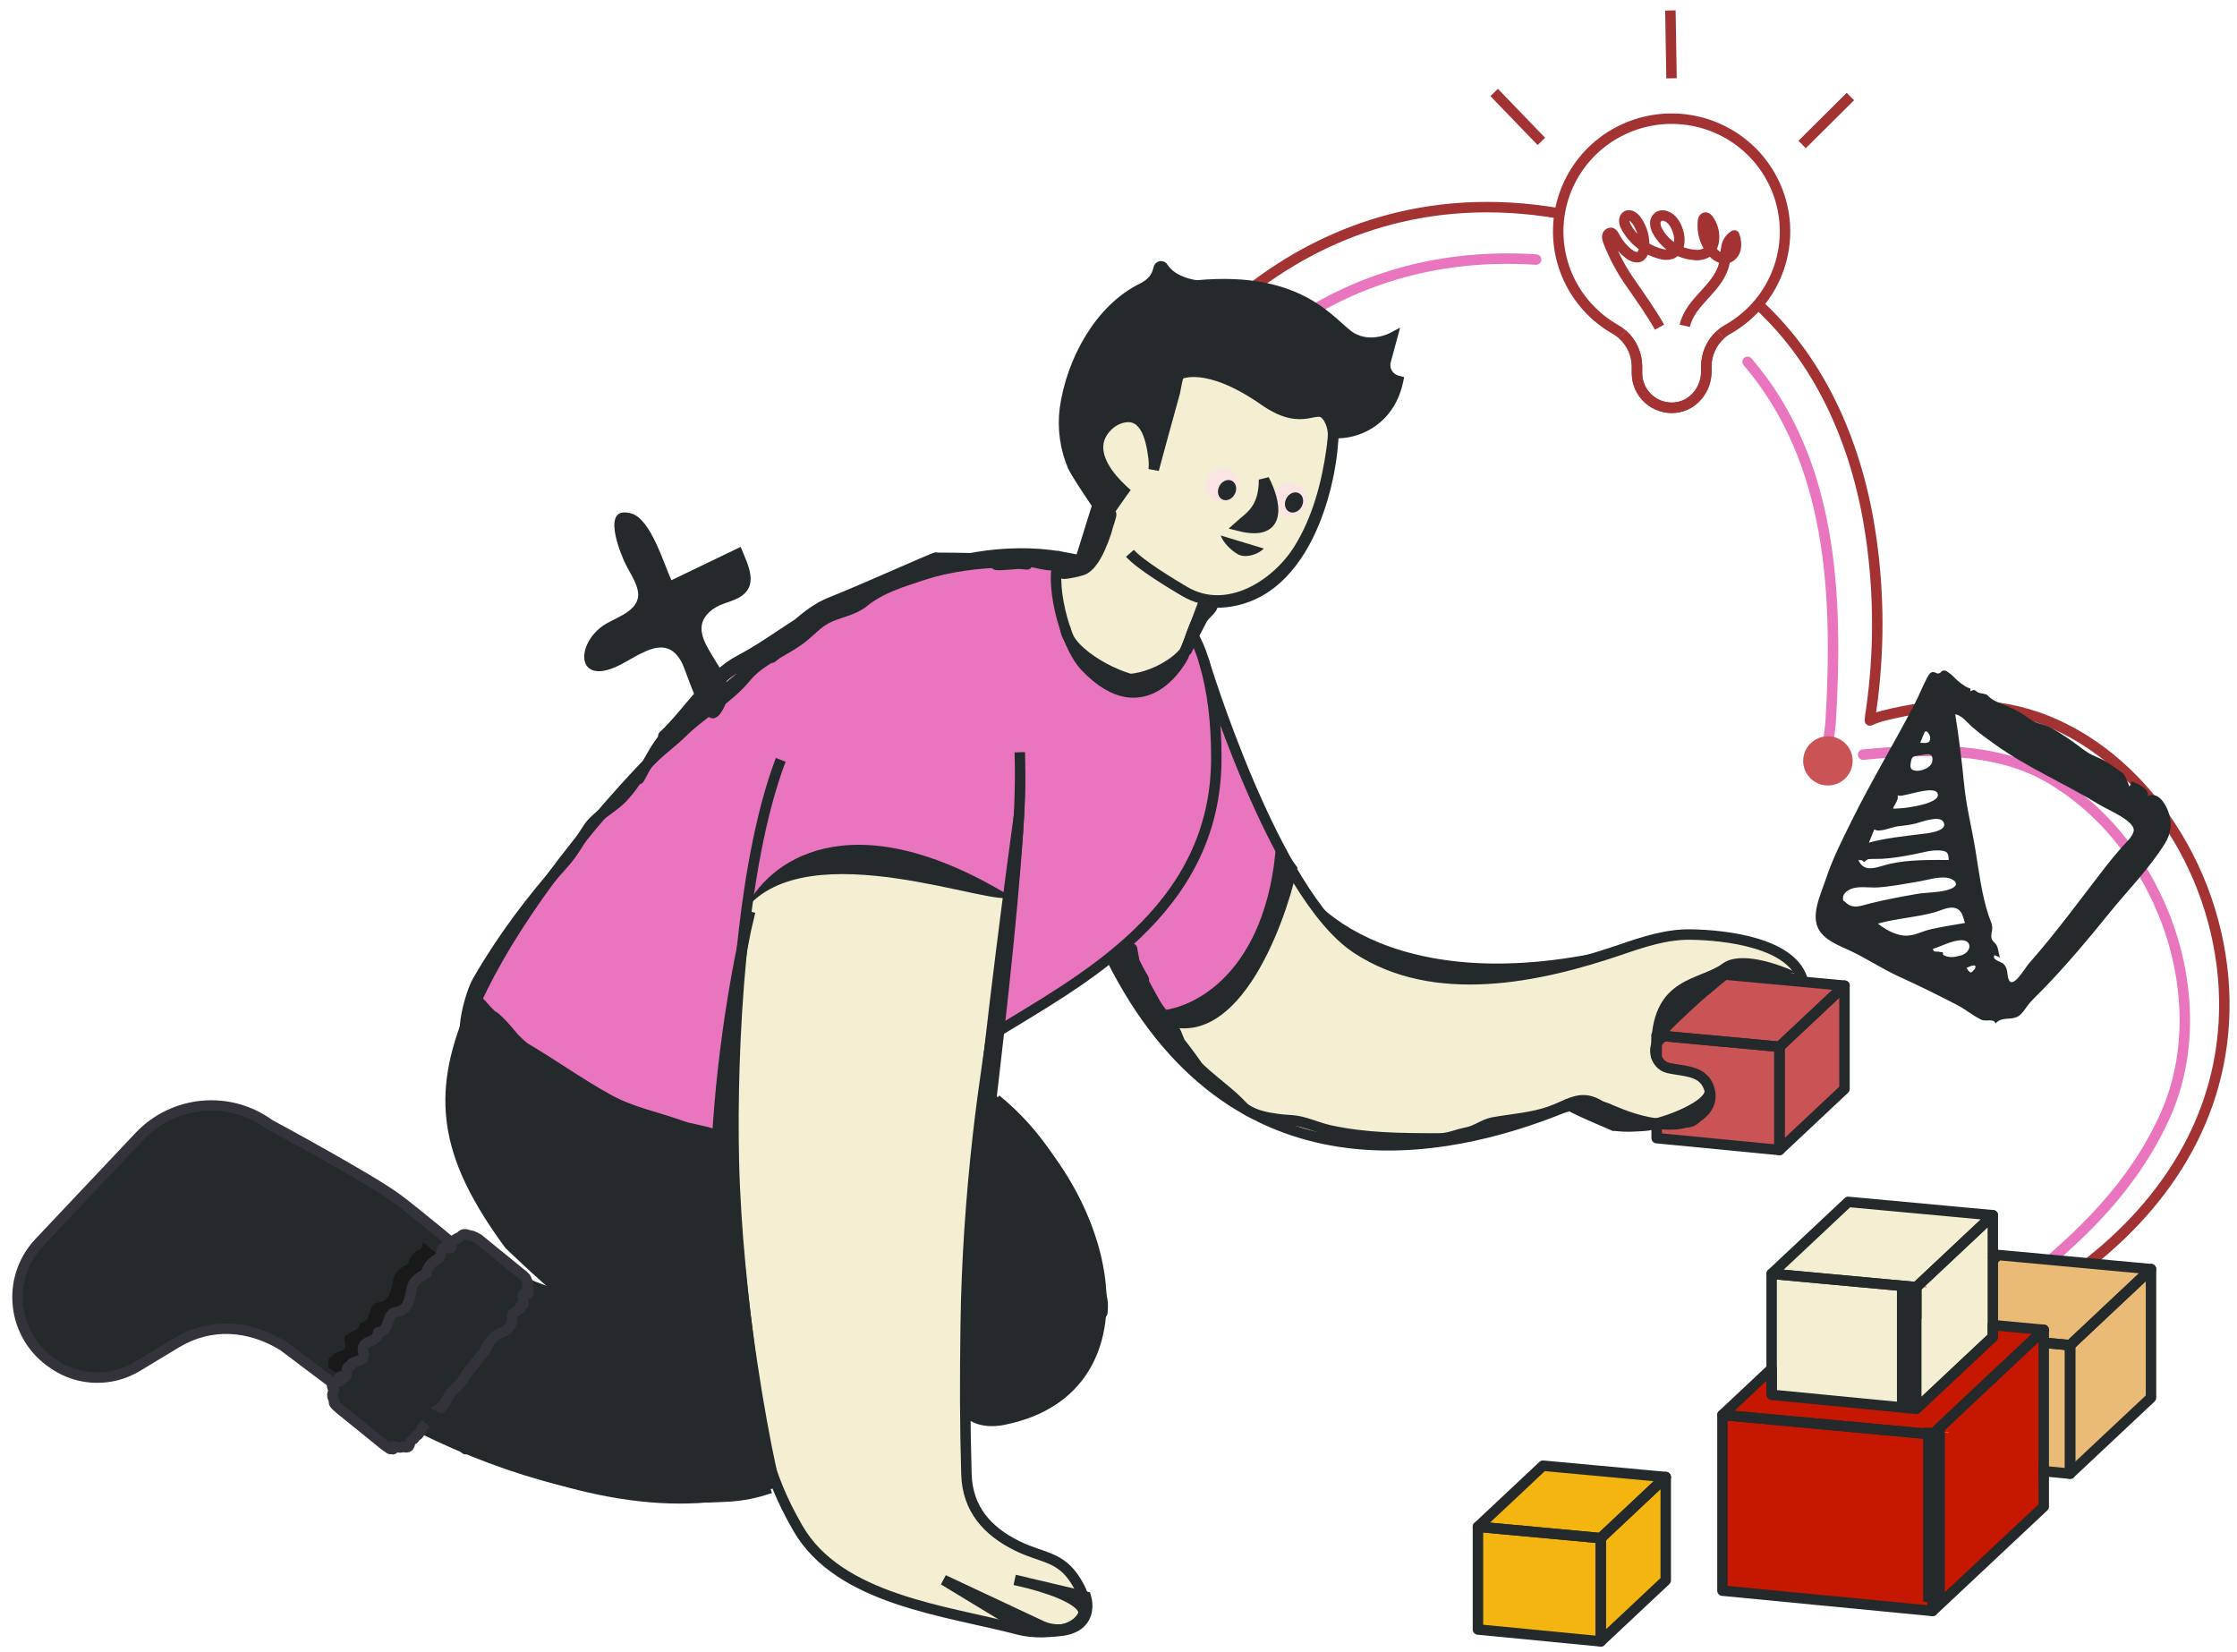 <svg width="214" height="158" viewBox="0 0 214 158" fill="none" xmlns="http://www.w3.org/2000/svg">
<path d="M107.82 66.178C101.229 64.611 100.895 56.977 101.552 53.356H103.701L104.596 47.835L106.029 48.726L107.104 46.945C105.969 46.054 104.167 43.597 106.029 40.89C107.892 38.183 110.029 42.018 110.865 44.274C111.283 42.374 112.334 38.041 113.193 35.904C115.522 33.411 122.507 39.644 123.044 39.644C126.805 38.397 126.984 40.534 127.701 40.89C128.417 41.246 126.805 49.616 123.044 54.602C119.175 57.594 116.178 57.986 115.163 57.808C114.805 61.013 111.581 66.712 107.82 66.178Z" fill="#F4EFD3"/>
<path d="M120.895 52.466L116.775 51.219C117.014 51.872 117.671 52.573 118.387 53C119.103 53.428 120.357 53.059 120.895 52.466Z" fill="#242A2B"/>
<ellipse cx="116.954" cy="46.411" rx="1.612" ry="1.603" fill="#FBE4E4"/>
<ellipse cx="123.402" cy="47.836" rx="1.612" ry="1.603" fill="#FBE4E4"/>
<path d="M178.231 72.186C184.239 71.592 190.908 71.416 196.018 74.385C201.071 77.321 204.833 82.069 206.998 87.444C209.458 93.546 209.853 100.689 207.104 106.767C204.02 113.572 198.912 118.443 193.131 123.003C193.115 123.014 193.82 123.17 194.555 123.334" stroke="#E975BE" strokeWidth="1.085" stroke-linecap="round" stroke-linejoin="round"/>
<path d="M53.923 124.035C40.04 112.219 42.771 100.486 45.872 96.096C57.323 106.062 63.228 106.069 67.522 107.315C70.957 108.312 87.202 102.799 94.895 99.299L94.358 104.816C95.611 104.816 102.052 111.756 104.199 117.807C106.345 123.857 105.093 129.73 102.946 132.221C97.431 137.021 93.908 136.372 92.698 135.363C91.624 135.894 86.993 137.707 73.962 142.365C55.641 148.914 29.949 131.806 19.393 122.434C16.351 126.883 7.227 133.823 6.153 127.238C5.08 120.654 17.962 108.909 18.677 108.375C19.035 107.307 20.645 106.773 22.434 107.307C36.211 116.027 52.671 124.035 53.923 124.035Z" fill="#242A2B"/>
<path d="M77.552 147.562C68.668 136.307 70.029 101.082 71.82 84.877C79.128 75.332 91.82 81.493 97.253 85.767L95.104 98.055L92.417 122.452V142.397C92.955 144.119 94.996 147.775 98.865 148.63C102.734 149.485 103.82 152.31 103.88 153.616L103.343 155.041L101.372 156.288C94.686 155.753 80.561 153.26 77.552 147.562Z" fill="#F4EFD3"/>
<path d="M152.596 105.178C138.709 108.924 121.79 117.287 106.567 92.356C100.575 81.944 97.251 71.813 103.328 68.505L113.87 75.263L122.507 81.671L127.163 88.438L132.536 92.356L139.342 93.424L145.969 93.424L153.312 91.536C155.116 91.715 157.409 89.507 161.372 89.507C165.133 89.507 167.482 90.121 168.715 90.575L170.327 91.536L172.656 94.493C177.572 107.979 162.177 111.411 152.596 105.178Z" fill="#F4EFD3"/>
<path d="M147.624 141.808L143.086 146.066C142.968 146.177 142.874 146.311 142.81 146.46C142.745 146.608 142.712 146.768 142.712 146.93V153.714C142.711 154.009 142.822 154.293 143.022 154.512C143.221 154.73 143.496 154.867 143.791 154.894L152.723 155.758L157.646 151.136C157.765 151.025 157.86 150.892 157.925 150.743C157.99 150.595 158.023 150.435 158.023 150.273V143.447C158.023 143.151 157.912 142.866 157.712 142.647C157.511 142.428 157.236 142.292 156.939 142.264L148.554 141.49C148.385 141.475 148.215 141.495 148.055 141.55C147.895 141.604 147.748 141.692 147.624 141.808Z" fill="#CA5355"/>
<path d="M147.149 140.625L141.823 145.623C141.684 145.753 141.574 145.911 141.499 146.085C141.423 146.259 141.384 146.447 141.385 146.637V154.597C141.384 154.943 141.514 155.277 141.748 155.534C141.982 155.79 142.303 155.95 142.65 155.983L153.132 156.997L158.912 151.572C159.051 151.441 159.161 151.284 159.237 151.11C159.312 150.935 159.351 150.748 159.351 150.558V142.547C159.351 142.2 159.22 141.866 158.985 141.609C158.749 141.353 158.426 141.193 158.078 141.161L148.24 140.248C148.041 140.23 147.842 140.254 147.654 140.319C147.465 140.384 147.293 140.488 147.149 140.625Z" fill="#F4B510"/>
<path d="M175.124 96.398V103.221C175.124 103.383 175.09 103.542 175.026 103.691C174.962 103.839 174.868 103.973 174.75 104.084L169.821 108.706L160.885 107.843C160.627 107.82 160.384 107.71 160.196 107.532C161.673 107.354 162.915 106.671 163.296 105.934C163.882 104.792 163.726 102.801 161.229 102.454C160.746 102.389 160.268 102.292 159.799 102.161V99.876C159.798 99.714 159.832 99.555 159.896 99.406C159.96 99.258 160.055 99.125 160.173 99.015L164.709 94.751C164.832 94.639 164.977 94.553 165.135 94.499C165.293 94.444 165.461 94.423 165.627 94.436L174.012 95.213C174.314 95.233 174.597 95.367 174.804 95.587C175.01 95.807 175.125 96.097 175.124 96.398Z" fill="#CA5355"/>
<path d="M176.454 95.498V103.506C176.453 103.697 176.414 103.886 176.338 104.061C176.261 104.236 176.15 104.394 176.01 104.525L170.235 109.946L159.753 108.934C159.406 108.901 159.084 108.74 158.85 108.483C158.616 108.227 158.487 107.892 158.487 107.546V107.514C159.057 107.604 159.638 107.61 160.21 107.532C161.687 107.354 162.929 106.671 163.31 105.934C163.896 104.792 163.74 102.801 161.243 102.454C160.76 102.389 160.282 102.292 159.813 102.161C158.692 101.821 158.623 101.449 158.623 101.449L158.485 101.536V99.595C158.484 99.405 158.522 99.218 158.597 99.043C158.672 98.869 158.782 98.713 158.922 98.583L164.25 93.582C164.394 93.446 164.567 93.343 164.754 93.278C164.943 93.213 165.142 93.188 165.341 93.206L175.179 94.119C175.525 94.151 175.847 94.311 176.083 94.565C176.318 94.82 176.45 95.152 176.454 95.498Z" fill="#CA5355"/>
<path d="M176.784 117.07L171.421 122.094C171.282 122.225 171.17 122.383 171.094 122.559C171.018 122.734 170.978 122.924 170.978 123.115V131.132C170.978 131.481 171.108 131.818 171.344 132.076C171.579 132.334 171.903 132.496 172.253 132.53L182.817 133.55L188.639 128.088C188.779 127.957 188.89 127.799 188.966 127.623C189.043 127.448 189.082 127.259 189.082 127.067V119.007C189.082 118.657 188.951 118.319 188.714 118.061C188.477 117.802 188.151 117.641 187.801 117.609L177.893 116.696C177.692 116.675 177.489 116.699 177.298 116.763C177.106 116.828 176.931 116.933 176.784 117.07Z" fill="#CA5355"/>
<path d="M191.322 121.966L185.741 127.204C185.596 127.341 185.481 127.506 185.402 127.688C185.323 127.871 185.282 128.068 185.282 128.266V136.608C185.282 136.971 185.418 137.321 185.663 137.59C185.909 137.859 186.246 138.027 186.609 138.063L197.594 139.124L203.65 133.443C203.795 133.306 203.911 133.142 203.99 132.959C204.069 132.776 204.109 132.58 204.109 132.381V123.98C204.109 123.616 203.972 123.265 203.725 122.996C203.478 122.727 203.14 122.56 202.775 122.526L192.466 121.569C192.258 121.55 192.048 121.576 191.85 121.644C191.653 121.713 191.473 121.822 191.322 121.966Z" fill="#CA5355"/>
<path d="M190.74 120.512L184.191 126.659C184.02 126.82 183.884 127.013 183.791 127.227C183.699 127.442 183.651 127.673 183.651 127.906V137.698C183.651 138.123 183.81 138.533 184.097 138.848C184.385 139.163 184.78 139.36 185.206 139.401L198.09 140.648L205.209 133.976C205.38 133.815 205.515 133.622 205.608 133.408C205.701 133.193 205.749 132.962 205.749 132.729V122.876C205.748 122.449 205.588 122.037 205.299 121.722C205.009 121.406 204.612 121.21 204.185 121.17L192.084 120.051C191.84 120.029 191.594 120.058 191.362 120.138C191.131 120.217 190.919 120.345 190.74 120.512Z" fill="#EABB76"/>
<path d="M175.204 128.02L167.38 135.363C167.175 135.555 167.013 135.785 166.902 136.041C166.791 136.297 166.734 136.573 166.734 136.852V148.548C166.736 149.056 166.927 149.545 167.27 149.921C167.613 150.297 168.084 150.534 168.592 150.585L183.993 152.074L192.491 144.102C192.694 143.911 192.856 143.68 192.967 143.424C193.078 143.168 193.135 142.892 193.136 142.614V130.844C193.134 130.335 192.941 129.844 192.596 129.468C192.25 129.092 191.777 128.856 191.266 128.807L176.812 127.469C176.52 127.442 176.226 127.478 175.948 127.573C175.671 127.668 175.417 127.82 175.204 128.02Z" fill="#CA5355"/>
<path d="M174.384 125.981L165.198 134.599C164.959 134.824 164.768 135.095 164.637 135.395C164.507 135.695 164.44 136.019 164.44 136.346V150.072C164.439 150.669 164.663 151.245 165.066 151.687C165.47 152.129 166.024 152.406 166.622 152.463L184.694 154.21L194.661 144.848C194.9 144.623 195.091 144.352 195.221 144.052C195.351 143.752 195.419 143.428 195.419 143.101V129.297C195.419 128.699 195.195 128.122 194.789 127.68C194.384 127.237 193.827 126.961 193.228 126.906L176.272 125.337C175.929 125.305 175.584 125.345 175.258 125.456C174.932 125.567 174.635 125.746 174.384 125.981Z" fill="#C61800"/>
<path d="M176.221 115.673L169.927 121.58C169.763 121.734 169.632 121.92 169.543 122.125C169.454 122.331 169.408 122.553 169.407 122.777V132.185C169.408 132.594 169.561 132.989 169.838 133.292C170.115 133.595 170.495 133.785 170.905 133.825L183.293 135.021L190.123 128.609C190.287 128.456 190.418 128.27 190.507 128.064C190.597 127.858 190.642 127.636 190.642 127.412V117.945C190.639 117.536 190.483 117.142 190.204 116.841C189.925 116.54 189.543 116.353 189.133 116.317L177.505 115.241C177.273 115.219 177.038 115.247 176.817 115.321C176.596 115.395 176.393 115.515 176.221 115.673Z" fill="#F4EFD3"/>
<path d="M120.005 27.372C126.436 22.521 136.176 18.167 149.207 20.425" stroke="#A33233" strokeWidth="1.085" stroke-miterlimit="10"/>
<path d="M123.271 31.162C128.994 27.21 136.789 24.175 146.954 24.826" stroke="#E975BE" strokeWidth="1.085" stroke-linecap="round" stroke-linejoin="round"/>
<path d="M168.188 29.116C174.472 34.887 177.774 43.02 178.982 51.31C179.782 56.823 179.79 62.421 179.003 67.936C178.943 68.26 178.902 68.587 178.881 68.915C179.288 68.733 179.709 68.584 180.14 68.47C185.334 67.144 190.86 66.929 195.887 68.97C200.069 70.667 203.629 73.642 206.348 77.191C209.984 81.965 212.182 87.666 212.689 93.632C213.608 105.05 208.117 114.257 199.881 120.751L199.787 120.826" stroke="#A33233" strokeWidth="1.085" stroke-linejoin="round"/>
<path d="M167.184 34.611C175.328 44.127 175.845 56.921 175.126 69.115C175.11 69.382 175.009 70.09 174.915 70.809" stroke="#E975BE" strokeWidth="1.085" stroke-linecap="round" stroke-linejoin="round"/>
<path d="M73.682 142.331C72.396 142.792 71.049 143.064 69.684 143.138C50.294 144.323 32.098 133.775 19.283 121.967C18.697 121.428 18.135 120.876 17.593 120.316" stroke="#242A2B" strokeWidth="1.085" stroke-miterlimit="10"/>
<path d="M92.335 134.756C93.456 136.46 96.086 135.779 96.086 135.779C110.752 132.788 106.473 113.481 94.067 104.52" stroke="#242A2B" strokeWidth="1.447" stroke-miterlimit="10"/>
<path d="M122.483 81.249C122.483 81.249 121.171 98.001 109.773 97.446C109.773 97.446 105.499 92.85 105.607 89.353C105.715 85.858 115.253 64.025 115.253 64.025C115.253 64.025 121.435 79.356 122.483 81.249Z" fill="#E975BE"/>
<path d="M109.417 88.687C104.101 93.756 99.354 96.832 94.905 98.654L96.743 85.883C76.705 73.967 71.372 87.253 71.372 87.253C70.605 88.5 70.249 103.292 70.148 108.341C70.123 108.341 69.487 108.341 69.459 108.341C56.828 107.67 45.411 96.181 45.411 96.181C51.794 80.247 74.578 60.559 74.578 60.559C90.392 49.532 102.463 53.24 102.463 53.24C98.745 53.507 103.811 63.744 103.811 63.744C111.278 70.191 114.034 60.563 114.034 60.563C121.259 77.758 109.417 88.687 109.417 88.687Z" fill="#E975BE"/>
<path d="M18.64 121.302V121.359L19.613 122.273C19.613 122.273 19.209 122.645 18.64 123.186C17.898 123.871 16.876 124.816 16.113 125.538C14.793 126.785 8.041 133.496 6.238 127.392C6.594 125.257 7.958 120.866 13.188 115.532C20.624 107.932 19.588 108.875 21.455 109.001C22.317 109.056 23.433 109.558 24.388 110.086C21.972 111.086 18.309 113.86 18.64 121.302Z" fill="#CA5355"/>
<path d="M26.407 111.348C26.407 111.348 19.097 112.033 18.64 121.302V121.359C18.61 121.93 18.61 122.53 18.64 123.17C17.898 123.855 16.876 124.8 16.113 125.522C14.793 126.769 8.041 133.48 6.238 127.376C6.594 125.241 7.958 120.85 13.188 115.516C20.624 107.916 19.588 108.859 21.455 108.985C22.317 109.04 23.433 109.542 24.388 110.069C25.083 110.461 25.756 110.888 26.407 111.348Z" fill="#CA5355"/>
<path d="M94.857 99.04C103.125 93.886 116.39 87.287 116.358 72.471C116.358 68.952 115.992 66.077 115.209 63.355L115.134 63.095C114.86 62.214 114.491 61.365 114.034 60.563" stroke="#242A2B" strokeWidth="1.447" stroke-miterlimit="10"/>
<path d="M54.977 124.686C53.063 123.067 51.336 121.505 50.188 120.427L50.17 120.409C49.265 119.571 48.723 119.039 48.723 119.039C47.954 117.995 47.269 116.983 46.656 116.011C46.644 115.996 46.635 115.979 46.631 115.96C42.171 108.79 41.902 103.077 46.057 94.671C46.081 94.611 46.108 94.551 46.139 94.493C46.599 93.58 47.106 92.625 47.666 91.639C55.983 77.024 80.382 49.794 101.43 53.237" stroke="#242A2B" strokeWidth="1.085" stroke-miterlimit="10"/>
<path d="M19.29 121.96C14.926 127.344 11.865 129.256 9.796 129.678C7.726 130.101 5.82 128.276 6.121 126.166C7.081 119.498 14.885 111.522 18.725 107.955C19.313 107.405 20.068 107.064 20.871 106.986C21.675 106.907 22.482 107.095 23.166 107.521L25.089 108.711C30.768 112.232 36.696 115.667 42.655 118.831C48.119 121.736 54.122 125.47 60.589 124.625" stroke="#242A2B" strokeWidth="1.085" stroke-miterlimit="10"/>
<path d="M97.558 71.953C97.632 74.603 97.564 77.256 97.353 79.899C96.625 89.465 94.659 98.9 93.578 108.427C92.888 114.524 92.466 120.648 92.383 126.784C92.314 131.936 92.301 135.866 92.454 141.017C92.553 144.333 94.439 146.45 97.309 147.868C99.728 149.06 101.413 148.818 102.92 151.222C106.018 156.178 99.934 156.529 97.459 155.876C90.514 154.049 80.296 153.047 76.33 146.18C73.168 140.7 72.766 137.117 71.966 130.993C71.094 124.357 70.359 117.694 70.203 110.998C69.962 100.218 70.802 82.877 74.688 72.681" stroke="#242A2B" strokeWidth="1.085" stroke-miterlimit="10"/>
<path d="M184.31 123.084L184.273 123.12L183.412 123.033L183.444 123.004L184.31 123.084Z" fill="#CA5355"/>
<path d="M170.648 121.916L177.724 122.613L170.648 121.973V121.916Z" fill="#CA5355"/>
<path d="M184.31 123.082L184.273 123.119L183.412 123.032L183.318 123.119L182.907 123.082L183.001 122.996L183.031 122.964L183.444 123.003L184.31 123.082Z" fill="#CA5355"/>
<path d="M184.31 123.082L184.274 123.119L183.412 123.032L183.001 122.996L183.031 122.964L183.444 123.003L184.31 123.082Z" fill="#CA5355"/>
<path d="M166.243 135.3L176.704 136.316L166.243 135.382V135.3Z" fill="#CA5355"/>
<path d="M186.448 137.008L186.393 137.063L185.118 136.935L184.98 137.063L184.372 137.008L184.51 136.88L184.556 136.835L185.166 136.889L186.448 137.008Z" fill="#CA5355"/>
<path d="M186.448 137.008L186.393 137.063L185.119 136.935L184.51 136.88L184.556 136.835L185.167 136.889L186.448 137.008Z" fill="#CA5355"/>
<path d="M115.129 63.093C115.129 63.093 121.885 85.504 129.788 90.724C137.234 95.64 147.231 93.507 155.083 90.822C157.251 90.08 159.43 89.356 161.743 89.39C164.997 89.436 171.63 90.153 172.491 93.918" stroke="#242A2B" strokeWidth="1.085" stroke-miterlimit="10"/>
<path d="M106.248 91.529C117.908 115.006 138.582 110.322 149.224 106.08C150.188 105.69 151.234 105.541 152.27 105.646C153.298 105.758 154.107 106.192 155.064 106.559C156.693 107.199 158.532 107.658 160.298 107.539C162.064 107.42 164.216 106.082 163.472 104.011C162.88 102.36 161.033 102.479 159.619 102.161C158.204 101.844 157.864 99.793 159.187 99.129C159.203 99.124 159.218 99.115 159.23 99.104" stroke="#242A2B" strokeWidth="1.085" stroke-miterlimit="10"/>
<path d="M159.351 141.282L153.132 147.125L141.385 146.038L147.611 140.197L159.351 141.282Z" stroke="#242A2B" strokeWidth="1.085" stroke-linecap="square" stroke-linejoin="round"/>
<path d="M153.132 147.126V157L141.385 155.865V146.039L153.132 147.126Z" stroke="#242A2B" strokeWidth="1.085" stroke-linecap="square" stroke-linejoin="round"/>
<path d="M159.351 141.282V151.163L153.132 156.999V147.125L159.351 141.282Z" stroke="#242A2B" strokeWidth="1.085" stroke-linecap="square" stroke-linejoin="round"/>
<path d="M195.515 127.202L184.873 137.202L174.825 136.271L164.777 135.341L169.481 130.925V133.416L183.318 134.756L190.642 127.878V126.748L195.515 127.202Z" stroke="#242A2B" strokeWidth="0.723" stroke-linecap="square" stroke-linejoin="round"/>
<path d="M184.873 137.2V154.091L164.777 152.15V135.343L184.873 137.2Z" stroke="#242A2B" strokeWidth="0.723" stroke-linecap="square" stroke-linejoin="round"/>
<path d="M195.513 127.205V144.108L184.873 154.091V137.2L195.513 127.205Z" stroke="#242A2B" strokeWidth="0.723" stroke-linecap="square" stroke-linejoin="round"/>
<path d="M190.642 116.242L183.318 123.12L169.481 121.843L176.812 114.963L190.642 116.242Z" stroke="#242A2B" strokeWidth="1.085" stroke-linecap="square" stroke-linejoin="round"/>
<path d="M183.318 125.645V123.119L169.481 121.843V132.461" stroke="#242A2B" strokeWidth="0.723" stroke-linecap="square" stroke-linejoin="round"/>
<path d="M190.642 116.242V127.879L183.318 134.757V123.12L190.642 116.242Z" stroke="#242A2B" strokeWidth="0.723" stroke-linecap="square" stroke-linejoin="round"/>
<path d="M190.846 120.338L191.161 120.044L205.776 121.396L198.035 128.673L195.864 128.47" stroke="#242A2B" strokeWidth="0.723" stroke-linecap="square" stroke-linejoin="round"/>
<path d="M195.736 128.456L198.035 128.673V140.961L195.515 140.719" stroke="#242A2B" strokeWidth="0.723" stroke-linecap="square" stroke-linejoin="round"/>
<path d="M205.774 121.395V133.694L198.032 140.96V128.668L205.774 121.395Z" stroke="#242A2B" strokeWidth="0.723" stroke-linecap="square" stroke-linejoin="round"/>
<path d="M176.451 94.28L170.232 100.124L158.485 99.037L164.711 93.193L176.451 94.28Z" stroke="#242A2B" strokeWidth="1.085" stroke-linecap="square" stroke-linejoin="round"/>
<path d="M158.482 107.482V108.866L170.23 110.001V100.127L159.231 99.109L158.482 99.04V99.896V100.785" stroke="#242A2B" strokeWidth="1.085" stroke-linecap="square" stroke-linejoin="round"/>
<path d="M176.451 94.281V104.162L170.232 109.999V100.125L176.451 94.281Z" stroke="#242A2B" strokeWidth="1.085" stroke-linecap="square" stroke-linejoin="round"/>
<path d="M133.336 37.765C132.876 38.903 132.067 39.869 131.025 40.525C129.982 41.18 128.758 41.493 127.526 41.418C127.499 40.918 127.35 40.431 127.092 40C125.987 38.21 124.949 41.099 120.949 38.306C115.407 34.424 112.869 35.794 112.869 35.794C112.64 35.913 112.458 37.288 112.396 37.527C112.017 38.92 111.64 40.306 111.248 41.697C111.018 42.546 110.788 43.389 110.559 44.232C110.5 44.076 110.432 43.923 110.354 43.775C110.102 41.768 109.479 39.352 107.22 40.009C106.762 40.151 106.344 40.398 106 40.731C104.326 42.343 105.116 44.264 106.374 45.787C106.678 46.247 107.031 46.672 107.426 47.056C107.112 47.513 105.83 49.34 105.83 49.34C105.697 49.523 102.861 45.147 102.668 44.686C102.444 43.599 102.406 42.482 102.555 41.382C103.191 36.861 105.842 31.889 109.904 29.859C110.915 29.357 110.717 28.695 110.91 27.831C110.916 27.781 110.939 27.734 110.974 27.698C111.01 27.662 111.057 27.639 111.107 27.632C111.158 27.625 111.209 27.635 111.254 27.66C111.298 27.686 111.332 27.725 111.351 27.772C112.316 29.238 115.182 29.544 115.182 29.544C125.023 28.56 128.08 33.456 129.986 34.534C130.755 34.957 131.645 35.107 132.512 34.961C132.518 35.239 132.6 35.511 132.751 35.747C132.902 35.982 133.115 36.171 133.366 36.294L133.247 36.751C133.16 37.089 133.192 37.447 133.336 37.765Z" fill="#CA5355"/>
<path d="M127.519 41.418C128.749 41.493 129.971 41.181 131.013 40.528C132.054 39.874 132.863 38.911 133.325 37.776C133.505 37.342 133.645 36.892 133.743 36.433L133.669 36.413C133.564 36.387 133.462 36.348 133.366 36.296C133.115 36.173 132.902 35.984 132.751 35.748C132.6 35.513 132.518 35.242 132.512 34.963C132.504 34.809 132.522 34.655 132.563 34.506L133.157 32.318C133.157 32.318 131.166 33.369 129.299 32.296C127.432 31.222 124.768 26.34 114.495 27.306C114.495 27.306 112.238 27.098 111.28 25.605C111.26 25.559 111.225 25.521 111.181 25.496C111.138 25.472 111.087 25.462 111.037 25.469C110.987 25.476 110.941 25.499 110.906 25.535C110.87 25.571 110.848 25.617 110.841 25.667C110.648 26.53 110.226 27.096 109.218 27.598C105.146 29.631 102.493 34.602 101.869 39.121C101.634 41.008 101.908 42.923 102.663 44.67C102.856 45.127 105.692 49.506 105.826 49.324C105.826 49.324 107.107 47.497 107.422 47.04L107.497 46.94L107.399 46.851C107.032 46.514 106.688 46.153 106.37 45.771C105.111 44.248 104.321 42.327 105.996 40.715C106.339 40.382 106.757 40.135 107.215 39.993C109.475 39.336 110.097 41.752 110.35 43.759C110.399 44.142 110.405 44.529 110.371 44.914L110.554 44.229C110.784 43.387 111.014 42.544 111.243 41.694C111.627 40.304 112.003 38.918 112.392 37.525C112.454 37.285 112.644 35.91 112.865 35.792C112.865 35.792 115.402 34.435 120.944 38.303C124.945 41.096 125.983 38.208 127.087 39.998C127.346 40.428 127.494 40.915 127.521 41.416C127.527 41.577 127.523 41.738 127.508 41.898C127.511 41.919 127.511 41.94 127.508 41.962C127.476 42.311 127.43 42.66 127.384 43.001C126.924 46.284 126.029 49.653 124.267 52.5C122.131 55.95 117.41 58.96 113.345 56.583C112.079 55.841 109.062 54.016 108.093 52.924" stroke="#242A2B" strokeWidth="1.447" stroke-miterlimit="10"/>
<path d="M124.532 48.438C124.786 47.947 124.66 47.38 124.252 47.171C123.843 46.963 123.307 47.192 123.053 47.683C122.799 48.175 122.925 48.742 123.333 48.951C123.742 49.159 124.279 48.93 124.532 48.438Z" fill="#242A2B"/>
<path d="M118.124 47.259C118.378 46.767 118.252 46.2 117.844 45.992C117.435 45.783 116.898 46.012 116.645 46.504C116.391 46.995 116.517 47.562 116.925 47.771C117.334 47.98 117.87 47.75 118.124 47.259Z" fill="#242A2B"/>
<path d="M104.996 48.284L103.338 53.6L101.443 53.246C100.251 55.224 101.788 61.615 103.82 63.75C109.619 69.861 113.186 62.807 113.186 62.807L114.033 60.556L115.262 57.299" stroke="#242A2B" strokeWidth="1.447" stroke-miterlimit="10"/>
<path d="M155.224 31.996C155.656 32.382 156.002 32.854 156.239 33.381C156.477 33.908 156.6 34.478 156.602 35.056V35.709C156.604 36.171 156.703 36.627 156.892 37.048C157.082 37.469 157.358 37.847 157.703 38.156C158.048 38.465 158.454 38.699 158.895 38.842C159.336 38.986 159.803 39.036 160.265 38.99C161.98 38.817 163.234 37.266 163.234 35.542V35.054C163.233 34.48 163.352 33.913 163.584 33.389C163.816 32.864 164.157 32.394 164.582 32.007" stroke="#A33233" strokeWidth="1.085" stroke-linejoin="round"/>
<path d="M155.224 31.996C155.656 32.382 156.002 32.854 156.239 33.381C156.477 33.908 156.6 34.478 156.602 35.056V35.709C156.604 36.171 156.703 36.627 156.892 37.048C157.082 37.469 157.358 37.847 157.703 38.156C158.048 38.465 158.454 38.699 158.895 38.842C159.336 38.986 159.803 39.036 160.265 38.99C161.98 38.817 163.234 37.266 163.234 35.542V35.054C163.233 34.48 163.352 33.913 163.584 33.389C163.816 32.864 164.157 32.394 164.582 32.007" stroke="#A33233" strokeWidth="1.085" stroke-linejoin="round"/>
<path d="M155.224 31.996C155.004 31.806 154.765 31.638 154.512 31.494C152.57 30.386 151.02 28.706 150.076 26.687C149.132 24.669 148.839 22.408 149.237 20.217C149.636 18.026 150.708 16.012 152.304 14.45C153.9 12.888 155.943 11.856 158.153 11.494C160.362 11.133 162.63 11.461 164.646 12.432C166.661 13.403 168.324 14.971 169.408 16.919C170.491 18.868 170.942 21.102 170.698 23.315C170.453 25.529 169.526 27.613 168.043 29.281C168.02 29.303 167.999 29.328 167.981 29.354C167.198 30.21 166.284 30.938 165.274 31.512C165.024 31.65 164.793 31.817 164.585 32.01" stroke="#A33233" strokeWidth="1.085" stroke-linejoin="round"/>
<path d="M158.756 31.294C158.056 30.028 156.875 28.352 156.044 27.158C155.14 25.891 154.401 24.516 153.846 23.064C153.772 22.907 153.744 22.733 153.763 22.561C153.775 22.476 153.819 22.398 153.887 22.345C153.954 22.291 154.04 22.266 154.126 22.274C154.28 22.303 154.356 22.463 154.436 22.602C154.766 23.255 155.237 23.827 155.814 24.279C156.138 24.527 156.597 24.735 156.935 24.507C157.037 24.418 157.12 24.308 157.176 24.184C157.233 24.061 157.263 23.928 157.263 23.792C157.365 22.831 157.112 21.865 156.551 21.075C156.322 20.764 155.922 20.463 155.598 20.666C155.274 20.869 155.369 21.372 155.561 21.71C155.904 22.336 156.372 22.887 156.936 23.327C157.5 23.768 158.148 24.09 158.841 24.274C159.181 24.387 159.548 24.391 159.891 24.285C160.081 24.199 160.247 24.069 160.374 23.904C160.502 23.74 160.587 23.547 160.623 23.342C160.692 22.931 160.656 22.51 160.52 22.116C160.331 21.502 159.966 20.874 159.353 20.668C159.161 20.594 158.948 20.594 158.756 20.668C158.629 20.736 158.523 20.838 158.451 20.963C158.379 21.088 158.344 21.23 158.349 21.374C158.365 21.661 158.453 21.941 158.607 22.185C158.963 22.802 159.464 23.325 160.068 23.707C160.671 24.09 161.359 24.321 162.072 24.381C162.549 24.449 163.033 24.334 163.427 24.059C163.592 23.908 163.724 23.725 163.817 23.522C163.91 23.319 163.961 23.099 163.967 22.877C164.019 22.208 163.829 21.543 163.432 21.002C163.351 20.894 163.23 20.773 163.099 20.817C162.968 20.86 162.931 21.006 162.915 21.136C162.855 21.648 162.898 22.166 163.042 22.661C163.185 23.155 163.427 23.617 163.751 24.018C164.109 24.454 164.654 24.833 165.205 24.703C165.413 24.64 165.601 24.521 165.747 24.36C165.892 24.2 165.992 24.003 166.034 23.79C166.113 23.363 166.07 22.924 165.91 22.52C165.712 22.641 165.543 22.802 165.415 22.994C165.286 23.185 165.2 23.402 165.163 23.63C165.062 24.087 165.069 24.543 164.991 25C164.559 27.562 161.721 28.706 161.17 31.166" stroke="#A33233" strokeWidth="1.085" stroke-linejoin="round"/>
<path d="M159.904 7.49L159.796 1" stroke="#A33233" strokeWidth="1.085" stroke-linejoin="round"/>
<path d="M147.454 13.528L142.937 8.844" stroke="#A33233" strokeWidth="1.085" stroke-linejoin="round"/>
<path d="M172.398 13.82L177.016 9.232" stroke="#A33233" strokeWidth="1.085" stroke-linejoin="round"/>
<path d="M174.864 75.132C176.171 75.132 177.23 74.079 177.23 72.779C177.23 71.481 176.171 70.427 174.864 70.427C173.558 70.427 172.499 71.481 172.499 72.779C172.499 74.079 173.558 75.132 174.864 75.132Z" fill="#CA5355"/>
<path d="M35.798 134.917L31.599 131.665L27.401 128.413C24.178 126.469 20.132 126.482 16.895 128.432L13.133 130.704C10.692 132.18 7.613 132.123 5.245 130.548L5.102 130.447C1.141 127.827 0.506 122.294 3.76 118.846L13.326 108.713C16.599 105.244 21.948 104.753 25.796 107.566C25.796 107.566 33.944 113.808 36.721 115.822C38.539 117.157 43.736 121.511 43.736 121.511L35.798 134.917Z" fill="#242A2B"/>
<path d="M25.794 107.566C25.794 107.566 35.153 112.605 37.93 114.619C39.748 115.954 44.946 120.308 44.946 120.308L41.401 124.361C39.949 123.17 38.354 121.878 37.496 121.263C34.735 119.239 26.57 113.005 26.57 113.005C22.723 110.192 17.373 110.683 14.101 114.152L4.534 124.287C3.555 125.325 2.934 126.542 2.637 127.815C1.073 125.016 1.362 121.371 3.742 118.857L13.309 108.722C16.597 105.244 21.947 104.753 25.794 107.566Z" fill="#242A2B"/>
<path d="M35.999 124.613C37.24 124.534 37.359 123.554 37.578 122.69C37.636 121.695 38.319 121.258 39.029 120.917C39.157 120.108 39.717 119.743 40.219 119.454C40.403 119.293 40.428 119.041 40.471 118.818C42.181 120.216 43.745 121.525 43.745 121.525L34.573 132.733L31.327 130.784C31.578 130.614 31.168 129.825 31.779 129.771C31.809 129.092 33.403 129.568 32.969 128.308C32.752 127.219 34.438 127.588 34.42 126.535C35.596 126.453 35.124 124.989 35.999 124.613Z" fill="#191919"/>
<path d="M34.367 134.207L27.034 128.689C23.811 126.745 20.133 126.483 16.895 128.433L13.134 130.705C10.693 132.18 7.614 132.124 5.246 130.549L5.102 130.448C1.141 127.828 0.506 122.295 3.76 118.847L13.327 108.713C16.599 105.244 21.948 104.753 25.796 107.566C25.796 107.566 35.154 112.605 37.93 114.619C39.749 115.953 44.946 120.307 44.946 120.307L34.367 134.207Z" stroke="#34323A" strokeWidth="0.723" stroke-miterlimit="10" stroke-linecap="round" stroke-linejoin="round"/>
<path d="M43.081 119.005C43.06 118.986 43.477 119.543 42.781 119.37C41.987 119.12 42.397 120.011 41.971 120.358C41.469 120.647 40.909 121.012 40.781 121.821C40.071 122.162 39.388 122.599 39.33 123.594C39.123 124.462 38.992 125.438 37.751 125.517C36.876 125.894 37.348 127.358 36.171 127.439C36.19 128.492 34.504 128.123 34.721 129.213C35.154 130.473 33.548 129.994 33.531 130.676C32.76 130.742 33.6 131.987 32.721 131.664C32.11 131.563 32.875 132.388 32.42 132.029C32.276 132.394 31.412 132.166 31.953 133C31.794 133.27 31.683 133.502 31.999 133.995C31.941 134.071 31.922 134.144 31.986 134.25C32.059 134.372 32.227 134.53 32.547 134.804C32.968 135.142 33.141 135.276 33.193 135.328C33.989 135.98 33.754 135.779 33.916 135.91C33.852 135.855 33.958 135.946 34.617 136.473C34.23 136.156 34.907 136.714 34.843 136.659C35.144 136.903 35.596 137.274 36.038 137.63C36.059 137.649 36.34 137.874 36.684 138.154C36.718 138.175 37.413 138.711 37.328 138.586C37.102 138.349 37.779 138.803 37.587 138.535C37.365 138.234 37.643 138.316 37.967 138.422C38.214 138.471 38.449 138.465 38.575 138.38C39.39 138.648 39.068 137.921 39.429 137.726C39.429 137.726 39.659 137.693 39.73 137.361C40.167 137.328 40.169 136.759 40.54 136.373C40.792 135.892 41.45 135.603 41.73 134.91C42.525 134.642 42.693 133.778 43.18 133.136C43.842 132.629 44.339 131.95 44.76 131.214C45.367 130.615 45.775 129.876 46.339 129.292C46.687 128.537 47.101 127.877 47.79 127.518C48.64 127.291 49.005 126.774 48.98 126.055C48.933 125.319 49.761 125.435 49.79 125.067C49.733 124.626 50.23 124.814 50.09 124.702C50.077 124.194 49.752 123.478 50.558 123.731C50.65 123.418 50.322 122.818 50.512 122.736C50.281 122.316 50.449 122.319 49.964 121.926C50.019 121.966 50.394 122.28 49.318 121.403C48.79 120.973 48.973 121.123 47.897 120.246C48.165 120.468 46.592 119.195 46.476 119.089C45.464 118.266 45.821 118.55 45.83 118.565C45.775 118.525 45.08 118.093 44.923 118.196C44.228 117.867 44.245 118.208 43.936 118.351C43.602 118.487 43.302 118.697 43.081 119.005Z" fill="#242A2B"/>
<path d="M45.789 118.554C45.777 118.551 45.777 118.551 45.78 118.539C45.777 118.551 45.789 118.554 45.789 118.554Z" fill="#242A2B"/>
<path d="M46.462 126.067C46.449 126.064 46.453 126.052 46.44 126.049C46.453 126.052 46.465 126.055 46.462 126.067Z" fill="#242A2B"/>
<path d="M47.904 120.272C47.916 120.275 47.925 120.291 47.925 120.291C47.916 120.275 47.916 120.275 47.904 120.272Z" fill="#242A2B"/>
<path d="M50.054 122L50.066 122.004C50.063 122.016 50.054 122 50.054 122Z" fill="#242A2B"/>
<path d="M49.999 121.961C50.02 121.979 50.042 121.998 50.051 122.013C50.033 121.982 50.011 121.964 49.999 121.961Z" fill="#242A2B"/>
<path d="M50.063 122.016C50.108 122.041 50.096 122.038 50.063 122.016V122.016Z" fill="#242A2B"/>
<path d="M43.081 119.005C43.06 118.986 43.477 119.543 42.781 119.37C41.987 119.12 42.397 120.011 41.971 120.358C41.469 120.647 40.909 121.012 40.781 121.821C40.071 122.162 39.388 122.599 39.33 123.594C39.123 124.462 38.992 125.438 37.751 125.517C36.876 125.894 37.348 127.358 36.171 127.439C36.19 128.492 34.504 128.123 34.721 129.213C35.154 130.473 33.548 129.994 33.531 130.676C32.76 130.742 33.6 131.987 32.721 131.664C32.11 131.563 32.875 132.388 32.42 132.029C32.276 132.394 31.412 132.166 31.953 133C31.794 133.27 31.683 133.502 31.999 133.995C31.941 134.071 31.922 134.144 31.986 134.25C32.059 134.372 32.227 134.53 32.547 134.804C32.968 135.142 33.141 135.276 33.193 135.328C33.989 135.98 33.754 135.779 33.916 135.91C33.852 135.855 33.958 135.946 34.617 136.473C34.23 136.156 34.907 136.714 34.843 136.659C35.144 136.903 35.596 137.274 36.038 137.63C36.059 137.649 36.34 137.874 36.684 138.154C36.718 138.175 37.413 138.711 37.328 138.586C37.102 138.349 37.779 138.803 37.587 138.535C37.365 138.234 37.643 138.316 37.967 138.423C38.214 138.471 38.449 138.465 38.575 138.38C39.39 138.648 39.068 137.921 39.429 137.726C39.429 137.726 39.659 137.693 39.73 137.361C40.167 137.328 40.169 136.759 40.54 136.373C40.792 135.892 41.45 135.603 41.73 134.91C42.525 134.642 42.693 133.778 43.18 133.136C43.842 132.629 44.339 131.95 44.76 131.214C45.367 130.615 45.775 129.876 46.339 129.292C46.687 128.537 47.101 127.877 47.79 127.518C48.64 127.291 49.005 126.774 48.98 126.055C48.933 125.319 49.761 125.435 49.79 125.067C49.733 124.626 50.23 124.814 50.09 124.702C50.077 124.194 49.752 123.478 50.558 123.731C50.65 123.418 50.322 122.818 50.512 122.736C50.281 122.316 50.449 122.319 49.964 121.926C50.019 121.966 50.394 122.28 49.318 121.403C48.79 120.973 48.973 121.123 47.897 120.246C48.165 120.468 46.592 119.195 46.476 119.089C45.464 118.266 45.821 118.55 45.83 118.565C45.775 118.525 45.08 118.093 44.923 118.196C44.228 117.867 44.245 118.208 43.936 118.351C43.602 118.487 43.302 118.697 43.081 119.005Z" stroke="#34323A" strokeWidth="0.723" stroke-miterlimit="10" stroke-linecap="round" stroke-linejoin="round"/>
<path d="M8.09 129.574C8.182 129.211 8.552 128.99 8.917 129.081C9.281 129.172 9.502 129.54 9.409 129.903C9.317 130.266 8.947 130.487 8.583 130.396C8.218 130.305 7.998 129.937 8.09 129.574Z" fill="#242A2B"/>
<path d="M4.578 120.689C4.67 120.326 5.041 120.105 5.405 120.196C5.77 120.287 5.99 120.655 5.898 121.018C5.806 121.381 5.436 121.602 5.071 121.511C4.707 121.42 4.486 121.052 4.578 120.689Z" fill="#242A2B"/>
<path d="M6.159 119.171C6.229 118.895 6.51 118.728 6.787 118.797C7.064 118.866 7.231 119.145 7.161 119.421C7.091 119.697 6.81 119.864 6.533 119.795C6.257 119.726 6.089 119.446 6.159 119.171Z" fill="#242A2B"/>
<path d="M5.467 128.477C5.592 127.986 6.093 127.688 6.585 127.811C7.078 127.934 7.376 128.432 7.251 128.923C7.127 129.413 6.626 129.712 6.134 129.589C5.641 129.466 5.343 128.968 5.467 128.477Z" fill="#242A2B"/>
<path d="M3.485 123.053C3.61 122.563 4.111 122.265 4.603 122.387C5.096 122.51 5.394 123.008 5.269 123.499C5.145 123.99 4.644 124.288 4.152 124.165C3.659 124.042 3.361 123.544 3.485 123.053Z" fill="#242A2B"/>
<path d="M3.728 125.895C3.886 125.276 4.516 124.901 5.137 125.056C5.758 125.211 6.134 125.838 5.977 126.456C5.82 127.075 5.189 127.451 4.568 127.296C3.947 127.141 3.571 126.514 3.728 125.895Z" fill="#242A2B"/>
<path d="M104.558 49.875L104.755 49.679" stroke="#242A2B" strokeWidth="1.085" stroke-linecap="round"/>
<path d="M101.998 54.181C102.376 54.181 102.76 54.161 103.136 54.181C103.524 54.202 102.453 54.542 102.042 54.421C101.137 54.154 103.777 54.428 102.349 54.725C100.597 55.09 103.221 54.755 103.771 54.421C104.622 53.903 105.203 52.553 105.543 51.68C105.71 51.249 105.873 50.779 105.98 50.331C105.991 50.286 106.385 49.167 106.286 49.178C105.667 49.247 104.625 53.362 105.346 50.201C105.555 49.285 105.734 49.16 105.39 50.201C105.21 50.743 104.825 53.55 104.208 53.703C104.195 53.706 104.556 52.73 104.558 52.724C104.813 52.063 104.985 51.388 105.149 50.701C105.276 50.169 105.543 49.642 105.543 49.091" stroke="#242A2B" strokeWidth="1.085" stroke-linecap="round"/>
<path d="M53.168 122.703C53.118 122.308 51.656 121.443 51.406 121.126C50.86 120.432 50.3 118.927 49.58 118.396C48.105 117.31 47.431 116.578 46.56 114.97C45.939 113.822 45.544 112.445 45.095 111.218C44.185 108.731 44.517 106.136 44.012 103.626C43.647 101.814 44.37 99.79 44.504 97.992C44.585 96.899 45.132 94.8 45.685 93.837C47.968 89.865 50.889 85.946 53.955 82.558C54.875 81.543 55.541 80.257 56.318 79.132C57.083 78.023 58.396 77.409 59.359 76.489C60.142 75.742 60.89 74.63 61.481 73.716C62.351 72.37 64.063 71.257 65.2 70.127C67.102 68.236 69.69 66.834 71.381 64.764C72.802 63.026 75.236 62.264 76.948 60.838C77.813 60.118 78.364 59.438 79.442 58.978C80.459 58.545 81.729 58.311 82.593 57.608C84.258 56.253 86.245 55.676 88.259 55.008C90.783 54.172 93.807 53.79 96.485 53.79" stroke="#242A2B" strokeWidth="1.085" stroke-linecap="round"/>
<path d="M71.764 87.192C71.624 87.768 71.481 88.381 71.338 89.026C67.899 105.338 71.478 129.982 73.79 140.616C65.563 127.326 68.512 101.794 71.338 89.026C71.47 88.402 71.612 87.79 71.764 87.192Z" fill="#242A2B" stroke="#242A2B" strokeWidth="0.362"/>
<path d="M97.47 53.79C96.912 53.859 98.129 53.986 98.257 53.986" stroke="#242A2B" strokeWidth="1.085" stroke-linecap="round"/>
<path d="M96.397 53.874C98.729 53.874 99.634 53.314 96.711 53.744C93.31 54.245 96.867 54.014 98.28 53.816C98.556 53.777 100.332 53.356 99.203 53.356C98.647 53.356 97.009 53.615 97.565 53.615C99.014 53.615 100.38 54.431 101.73 53.874" stroke="#242A2B" strokeWidth="1.085" stroke-linecap="round"/>
<path d="M158.552 99.1C160.573 97.091 162.32 94.843 164.495 93.113C166.349 91.639 160.907 96.213 159.26 97.913C157.69 99.534 162.196 94.014 164.302 93.191C165.411 92.758 165.574 92.492 166.759 92.754C167.122 92.834 169.106 93.056 168.389 92.967C167.763 92.889 167.119 92.844 166.491 92.775C165.734 92.691 166.846 92.788 167.048 92.86C168.528 93.386 173.254 93.724 171.683 93.724" stroke="#242A2B" strokeWidth="1.085" stroke-linecap="round"/>
<path d="M108.349 91.612C107.75 91.687 109.626 94.472 109.679 94.556C109.71 94.605 111.274 97.196 110.741 96.572C110.141 95.871 109.597 95.19 109.121 94.396C108.713 93.715 107.223 91.585 108.585 93.511C109.363 94.611 110.055 95.773 110.806 96.892C111.128 97.373 111.538 97.74 110.924 97.031C108.464 94.194 107.523 92.176 107.62 92.039C107.731 91.881 108.093 91.206 107.577 91.463C106.89 91.805 107.558 92.09 107.566 92.071C107.57 92.061 108.495 94.122 108.735 94.599C109.212 95.547 108.024 92.59 107.502 91.666C106.792 90.412 108.884 94.194 109.658 95.41C110.052 96.03 110.636 96.89 109.915 95.538C109.314 94.411 108.617 93.353 107.888 92.306C105.893 89.441 115.508 104.002 113.627 101.063C112.422 99.18 111.594 97.527 109.958 95.9C108.143 94.096 111.467 98.095 111.825 98.567C112.841 99.907 115.913 103.907 114.957 102.524C113.784 100.828 112.363 98.928 110.924 97.436C109.76 96.231 108.257 93.998 108.156 92.189C108.133 91.788 108.4 91.581 108.338 91.122C108.164 89.82 108.519 92.232 108.692 92.679C108.937 93.31 109.924 94.406 109.121 93.148C108.985 92.934 108.045 91.004 108.446 91.933C109.052 93.34 109.763 94.617 110.516 95.964C111.077 96.968 112.212 97.962 112.597 99.015C113.747 102.159 116.705 103.498 118.872 105.82C119.977 107.003 123.082 107.129 123.603 107.164C124.791 107.242 125.964 107.845 127.175 108.113C130.621 108.874 134.053 108.892 137.656 108.892C138.667 108.892 139.393 108.493 140.316 108.326C141.23 108.161 141.947 107.525 142.826 107.366C144.659 107.035 146.553 106.927 148.319 106.3C150.049 105.685 151.118 104.721 152.76 105.585C153.928 106.2 155.366 107.356 156.815 107.356" stroke="#242A2B" strokeWidth="1.085" stroke-linecap="round"/>
<path d="M160.677 107.356C161.508 107.356 161.857 107.446 162.414 106.78" stroke="#242A2B" strokeWidth="1.085" stroke-linecap="round"/>
<path d="M151.521 105.356C151.521 105.852 152.417 105.941 152.417 106.424" stroke="#242A2B" strokeWidth="1.085" stroke-linecap="round"/>
<path d="M40.477 135.285C41.699 136.39 45.589 139.433 44.29 138.423C43.416 137.743 42.522 136.977 41.845 136.085C41.651 135.828 40.673 134.728 41.38 135.611C42.407 136.895 43.775 137.99 45.28 138.63C45.631 138.78 43.376 137.053 42.951 136.677C39.757 133.846 42.014 136.192 43.883 137.565C44.326 137.891 46.637 138.881 46.328 138.69C44.946 137.833 43.734 136.753 42.369 135.878C40.341 134.577 44.338 137.578 44.931 137.89C47.02 138.992 48.862 140.256 51.276 140.347C53.657 140.437 55.912 141.357 58.349 141.413C60.949 141.473 63.475 141.946 66.092 141.946C67.931 141.946 69.974 141.964 71.651 141.206C71.961 141.066 72.369 141.165 72.699 141.146C72.787 141.142 73.63 140.742 73.63 140.939C73.63 141.857 72.353 141.694 71.971 142.005C70.736 143.01 67.803 142.507 66.412 142.153C65.288 141.867 63.886 141.447 62.744 141.413C61.806 141.385 60.828 142.013 59.863 141.62C59.205 141.353 57.269 141.412 57.301 141.413C58.472 141.459 59.573 141.929 60.765 141.946C61.819 141.961 63.016 141.777 64.054 142.005C66.84 142.618 69.044 141.56 71.651 141.413C71.949 141.396 73.656 141.121 73.019 141.146C71.262 141.218 69.654 142.165 67.838 141.887C67.177 141.785 60.91 140.713 60.91 142.212C60.91 144.03 68.197 142.532 69.293 142.479C70.755 142.408 74.949 141.146 73.485 141.146" stroke="#242A2B" strokeWidth="1.085" stroke-linecap="round"/>
<path d="M46.071 98.001C47.374 98.145 50.342 100.907 49.099 100.495C48.478 100.289 46.131 97.758 46.562 98.101C47.639 98.958 50.844 101.557 49.704 100.782C48.554 99.999 45.828 96.8 46.85 97.743C47.192 98.059 46.103 97.23 45.956 97.083C45.809 96.937 45.63 95.494 45.826 96.567C45.955 97.272 45.68 96.892 45.985 97.155C47.436 98.406 48.831 99.761 50.425 100.839C51.732 101.723 47.732 99.11 46.706 97.915C46.074 97.178 46.947 98.132 47.081 98.287C48.02 99.383 48.825 100.586 50.079 101.355C51.111 101.987 54.422 103.5 53.337 102.961C51.514 102.054 49.62 100.755 48.176 99.32C46.647 97.799 49.187 100.593 49.719 100.968C51.097 101.942 55.175 103.096 55.745 104.796C55.989 105.522 54.552 103.825 53.986 103.305C53.053 102.446 51.943 101.77 50.786 101.255C48.367 100.179 50.869 101.682 51.723 102.072C52.982 102.647 54.2 103.428 55.356 104.193C56.704 105.087 58.006 105.941 59.508 106.458C61.522 107.152 63.778 108.322 65.938 108.322C66.976 108.322 67.82 108.58 68.908 108.58C69.916 108.58 66.234 108.472 65.477 108.265C62.044 107.323 57.932 106.956 55.284 104.322C53.645 102.693 51.504 101.697 49.704 100.266C48.358 99.195 47.608 97.426 46.201 96.338C44.465 94.995 48.965 99.809 50.742 101.097C52.562 102.415 52.201 102.163 50.742 100.939C49.46 99.864 48.504 98.233 47.239 97.227C47.083 97.103 48.736 99.809 49.2 100.294C50.849 102.021 53.441 103.399 55.543 104.58C58.105 106.02 60.7 107.548 63.718 107.548C64.535 107.548 65.846 107.889 66.702 108.078C67.281 108.206 67.933 108.344 68.49 108.566C69.557 108.99 66.241 108.064 65.159 107.677C62.841 106.847 60.398 106.376 58.211 105.168C55.458 103.648 52.877 101.788 50.137 100.18C48.888 99.447 46.862 97.524 46.057 96.324C45.081 94.868 46.555 96.675 47.124 97.241C48.614 98.722 49.946 100.382 51.665 101.613C52.116 101.936 54.511 103.525 54.001 103.047C52.576 101.711 50.781 100.909 49.387 99.492C48.42 98.508 47.087 97.581 46.331 96.453" stroke="#242A2B" strokeWidth="1.085" stroke-linecap="round"/>
<path d="M73.839 62.909C75.681 61.508 77.013 58.746 79.346 58.207C80.73 57.887 82.219 57.278 83.455 56.587C84.433 56.04 86.555 55.282 86.555 55.282C86.555 55.282 84.126 56.557 82.864 57.089C80.903 57.913 78.407 57.964 76.751 59.497C75.207 60.926 73.466 61.971 71.748 63.167C68.87 65.17 72.09 62.817 73.204 62.135C75.361 60.813 77.076 58.553 79.461 57.619C82.633 56.377 91.939 52.161 88.89 53.677C86.169 55.03 83.445 56.342 80.586 57.433C76.942 58.822 74.17 61.374 70.746 63.167C67.888 64.662 65.787 68.231 63.458 70.391" stroke="#242A2B" strokeWidth="1.085" stroke-linecap="round"/>
<path d="M89.909 54.039C91.986 54.039 94.021 53.42 96.138 53.58C97.773 53.703 99.205 53.067 100.809 53.523" stroke="#242A2B" strokeWidth="1.085" stroke-linecap="round"/>
<path d="M89.551 53.356C94.016 53.356 98.556 53.614 103.046 53.614" stroke="#242A2B" strokeWidth="1.085" stroke-linecap="round"/>
<path d="M64.496 69.875C63.277 70.01 61.6 73.795 61.123 74.52" stroke="#242A2B" strokeWidth="1.085" stroke-linecap="round"/>
<path d="M71.283 63.685C69.29 63.685 67.128 67.399 66.268 68.315" stroke="#242A2B" strokeWidth="1.085" stroke-linecap="round"/>
<path d="M101.909 60.123C102.213 62.536 107.315 65.194 109.595 65.194C110.261 65.194 113.025 64.391 111.044 64.828C109.447 65.181 108.717 65.534 107.031 65.534C105.766 65.534 104.03 64.225 103.521 63.151C103.305 62.694 104.599 63.699 105.151 64.004C105.797 64.361 106.522 64.685 107.183 64.873C109.104 65.418 114.088 63.222 114.088 60.479" stroke="#242A2B" strokeWidth="1.085" stroke-linecap="round"/>
<path d="M113.014 62.973C112.966 63.358 114.36 59.681 114.904 58.734C115.04 58.497 115.553 57.305 115.88 57.63M115.88 57.63C116.355 58.103 115.28 58.665 114.98 59.263C114.521 60.175 113.966 61.15 113.593 62.077C113.219 63.008 114.097 59.831 114.736 59.055C116.417 57.986 114.596 57.63 115.88 57.63ZM115.88 57.63C125.014 57.986 127.553 45.716 127.553 41.247" stroke="#242A2B" strokeWidth="1.085" stroke-linecap="round"/>
<path d="M149.909 105.645C150.961 105.645 152.932 107.529 154.002 107.175C154.617 106.971 150.796 105.777 150.267 105.702C149.294 105.564 155.256 108.029 154.343 107.666C153.831 107.462 151.103 106.14 150.804 105.645C150.737 105.533 153.141 106.449 153.337 106.495C154.071 106.669 154.312 106.184 153.679 106.004C152.505 105.671 152.4 105.418 151.988 106.155C151.669 106.726 155.962 107.519 154.723 106.835C154.339 106.623 152.42 106.355 152.919 106.665C153.223 106.854 155.974 107.984 154.628 107.609C153.718 107.356 152.311 105.985 152.311 105.985C152.311 105.985 153.619 107.582 154.552 107.685C155.646 107.806 156.213 107.744 157.287 107.685C158.663 107.609 163.031 106.105 163.521 104.643" stroke="#242A2B" strokeWidth="1.085" stroke-linecap="round"/>
<path d="M108.716 28.247C98.256 35.512 102.089 45.046 105.313 48.904C106.447 48.31 108.465 47.052 107.462 46.767C106.208 46.411 103.163 41.781 106.566 40C109.289 38.575 110.327 41.781 110.507 43.562C111.044 41.603 112.298 37.293 113.014 35.726C115.88 34.48 120.536 37.685 122.148 38.932C123.438 39.929 125.432 39.584 126.268 39.288C126.566 39.644 127.306 40.57 127.88 41.425C130.208 42.137 133.432 37.863 133.432 36.438C131.856 35.299 132.775 33.114 133.432 32.164C132.059 32.58 129.241 33.162 128.954 32.164C128.596 30.918 123.402 27.712 119.999 27.356C114.411 27.926 111.701 26.288 111.044 25.397C110.865 25.813 110.148 26.965 108.716 28.247Z" fill="#242A2B"/>
<path d="M92.417 128.151C94.686 111.411 99.223 74.655 97.79 72.233C95.521 87.964 90.984 123.307 92.417 128.151Z" fill="#242A2B"/>
<path d="M123.581 83.096C125.909 88.32 136.942 96.701 160.297 89.151C150.685 93.662 129.456 98.91 123.581 83.096Z" fill="#242A2B"/>
<path d="M120.923 45.876C121.945 47.807 122.903 51.395 118.566 50.305C119.509 49.453 120.923 48.772 120.923 45.876Z" fill="#242A2B" stroke="#242A2B" strokeWidth="0.362"/>
<path d="M105.079 123.061C103.555 119.039 98.201 111.936 95.283 108.383C95.346 107.367 95.435 105.303 95.283 105.178C102.19 110.786 104.361 118.969 105.079 123.061C105.363 123.81 105.514 124.453 105.492 124.945C105.428 126.345 105.478 125.335 105.079 123.061Z" fill="#242A2B"/>
<path d="M95.283 108.383C98.745 112.598 105.635 121.811 105.492 124.945C105.312 128.863 106.029 113.904 95.283 105.178C95.435 105.303 95.346 107.367 95.283 108.383Z" stroke="#242A2B" strokeWidth="0.362"/>
<path d="M97.611 155.575L90.268 151.123L99.76 155.575C100.596 155.931 102.518 156.252 103.521 154.685C104.364 153.368 101.052 152.127 98.449 151.447L97.074 151.123C97.484 151.208 97.954 151.317 98.449 151.447L103.88 152.726C104.357 154.328 103.772 157.142 97.611 155.575Z" fill="#242A2B" stroke="#242A2B" strokeWidth="0.723"/>
<path d="M164.775 92.178C166.494 90.895 170.267 92.237 171.939 93.068L165.312 93.602C163.581 95.027 159.688 98.268 157.969 99.835C158.148 93.424 162.625 93.78 164.775 92.178Z" fill="#242A2B"/>
<path d="M71.283 87.014C73.253 82.621 81.098 76.222 96.716 85.767C95.462 87.014 77.301 79.463 71.283 87.014Z" fill="#242A2B"/>
<path d="M122.507 81.671C121.217 94.066 113.79 97.164 110.686 97.164C117.671 100.904 122.327 88.735 123.581 83.096L122.507 81.671Z" fill="#242A2B" stroke="#242A2B" strokeWidth="0.362"/>
<path d="M181.969 134.205V123.164H183.043V134.205H181.969Z" fill="#242A2B" stroke="#242A2B" strokeWidth="0.723"/>
<path d="M184.476 152.726V137.055H185.551V152.726H184.476Z" fill="#242A2B" stroke="#242A2B" strokeWidth="0.723"/>
<path fillRule="evenodd" clipRule="evenodd" d="M70.854 52.31C68.646 53.374 66.438 54.438 64.23 55.502C63.5 53.938 62.267 49.668 60.416 49.123C57.419 48.24 59.327 52.895 59.844 53.959C60.269 54.833 61.255 56.188 61.016 57.23C60.695 58.634 58.716 59.131 57.68 59.856C55.117 61.648 55.137 65.414 58.849 63.818C60.95 62.915 63.551 60.41 65.161 63.254C65.904 64.566 67.666 71.897 69.506 67.103C70.644 64.135 65.165 61.051 67.866 58.54C68.736 57.732 69.754 57.664 70.622 57.2C72.72 56.078 71.537 54.005 70.854 52.31Z" fill="#242A2B"/>
<path fillRule="evenodd" clipRule="evenodd" d="M190.908 71.249C194.01 73.457 197.567 74.965 200.808 76.953C201.619 77.451 204.147 78.484 204.122 79.407C204.108 79.947 203.349 80.623 203.016 80.997C202.446 81.638 201.91 82.285 201.384 82.963C198.978 86.067 196.711 89.2 194.103 92.148C193.71 92.592 192.527 94.709 192.145 93.657C191.972 93.18 192.115 92.645 191.664 92.2C191.431 91.971 190.534 91.845 190.795 91.354C190.97 91.433 191.144 91.511 191.318 91.589C191.183 91.197 191.193 90.767 190.99 90.396C190.864 90.165 190.617 90.056 190.532 89.797C190.414 89.438 190.614 89.022 190.581 88.652C190.547 88.283 190.357 87.935 190.243 87.587C189.568 85.525 189.326 83.447 188.98 81.32C188.638 79.215 188.106 77.177 187.897 75.048C187.676 72.8 187.405 70.557 187.044 68.327C187.689 68.418 188.184 69.12 188.64 69.517C189.357 70.14 190.135 70.699 190.908 71.249ZM188.477 93.012C188.329 92.895 188.213 92.752 188.13 92.582C189.65 91.828 188.732 93.115 188.477 93.012ZM187.552 91.402C186.89 91.585 186.414 91.622 185.903 91.349C185.854 91.323 185.91 91.124 185.823 91.083C185.746 91.047 185.63 91.091 185.564 91.058C185.342 90.944 184.953 91.193 184.915 90.759C185.76 90.499 186.592 90.021 187.485 89.94C188.725 89.828 188.668 91.094 187.552 91.402ZM184.649 88.9C183.745 89.112 183 89.607 182.04 89.478C181.138 89.357 180.355 88.888 179.643 88.348C181.423 87.843 183.289 87.752 185.067 87.264C185.645 87.105 186.406 86.686 187.03 86.855C187.723 87.043 187.767 87.693 187.974 88.285C186.865 88.485 185.748 88.643 184.649 88.9ZM178.995 86.388C178.126 86.596 177.239 87.051 176.512 86.266C176.395 86.14 176.292 86.266 176.306 85.876C176.321 85.465 176.693 85.2 177.014 85.055C177.767 84.715 178.824 84.935 179.624 84.885C180.9 84.805 182.199 84.539 183.462 84.334C184.336 84.193 185.239 83.878 186.133 83.94C186.823 83.988 187.655 84.578 186.649 85.007C185.734 85.399 184.361 85.339 183.369 85.508C181.903 85.759 180.442 86.042 178.995 86.388ZM178.146 82.294C178.203 82.351 178.259 82.409 178.315 82.466C178.306 82.464 178.648 82.186 178.739 82.178C179.179 82.14 179.622 82.17 180.063 82.145C181.079 82.088 182.104 81.91 183.102 81.715C183.915 81.556 184.743 81.282 185.579 81.35C186.304 81.41 186.38 81.559 186.427 82.259C184.578 82.259 182.673 82.22 180.856 82.612C179.673 82.868 178.369 83.628 177.776 82.257C177.9 82.27 178.023 82.282 178.146 82.294ZM179.303 79.328C179.761 79.678 181.011 79.096 181.561 79.038C182.158 78.975 182.719 78.909 183.298 78.76C183.81 78.627 185.507 77.967 185.901 78.599C186.504 79.566 184.062 79.744 183.675 79.792C182.051 79.993 180.366 80.171 178.787 80.598C178.959 80.175 179.131 79.751 179.303 79.328ZM181.53 76.041C181.648 76.488 185.32 74.84 185.387 76.038C185.438 76.957 181.754 77.415 181.092 77.334C181.247 76.911 181.66 76.532 181.53 76.041ZM182.762 73.229C182.841 72.327 182.961 72.332 183.683 72.247C184.234 72.183 184.991 71.859 184.848 72.843C184.725 73.685 182.684 74.14 182.762 73.229ZM184.075 70.125C184.249 69.641 184.64 70.293 184.648 70.539C184.67 71.195 184.174 71.053 183.696 71.053C183.829 70.746 183.956 70.437 184.075 70.125ZM190.118 66.489C190.021 66.372 189.474 66.327 189.318 66.27C188.936 66.129 188.99 65.83 188.501 66.125C188.476 66.1 188.523 65.878 188.496 65.868C188.483 65.863 188.14 65.733 188.028 65.662C187.759 65.489 187.517 65.32 187.27 65.104C187.007 64.874 186.744 64.54 186.444 64.356C186.317 64.279 186.214 64.17 186.061 64.146C185.666 64.085 185.779 64.361 185.433 64.416C185.22 64.45 185.065 64.201 184.786 64.308C184.545 64.401 184.405 64.739 184.298 64.941C183.908 65.674 183.607 66.463 183.225 67.204C181.272 70.992 179.052 74.637 177.16 78.461C176.249 80.303 175.298 82.158 174.657 84.116C174.194 85.528 173.15 87.591 174.048 89.002C174.702 90.027 176.01 90.47 177.053 90.966C178.624 91.712 180.071 92.687 181.659 93.41C183.552 94.272 185.391 95.174 187.236 96.137C188.023 96.548 188.733 97.139 189.517 97.528C189.997 97.766 190.738 97.36 190.894 97.906C191.496 97.176 192.469 97.662 193.165 97.148C193.574 96.846 193.873 96.251 194.214 95.879C194.726 95.32 195.282 94.803 195.804 94.254C197.877 92.076 199.792 89.808 201.678 87.468C203.48 85.234 205.585 83.124 207.106 80.678C207.711 79.708 207.82 78.69 207.421 77.617C207.13 76.835 206.429 75.654 205.427 76.172C205.807 75.54 204.341 74.864 203.896 74.741C203.889 74.739 203.802 75.225 203.678 75.213C203.722 75.217 203.305 74.136 203.122 73.998C202.578 73.586 201.917 73.105 201.324 72.765C200.78 72.454 200.206 72.3 199.679 71.952C199.04 71.53 198.454 71.029 197.813 70.61C197.194 70.206 196.504 69.727 195.819 69.449C195.226 69.208 194.693 69.161 194.159 68.765C193.499 68.276 192.923 67.944 192.161 67.607C191.502 67.315 190.589 67.06 190.118 66.489Z" fill="#242A2B"/>
</svg>
